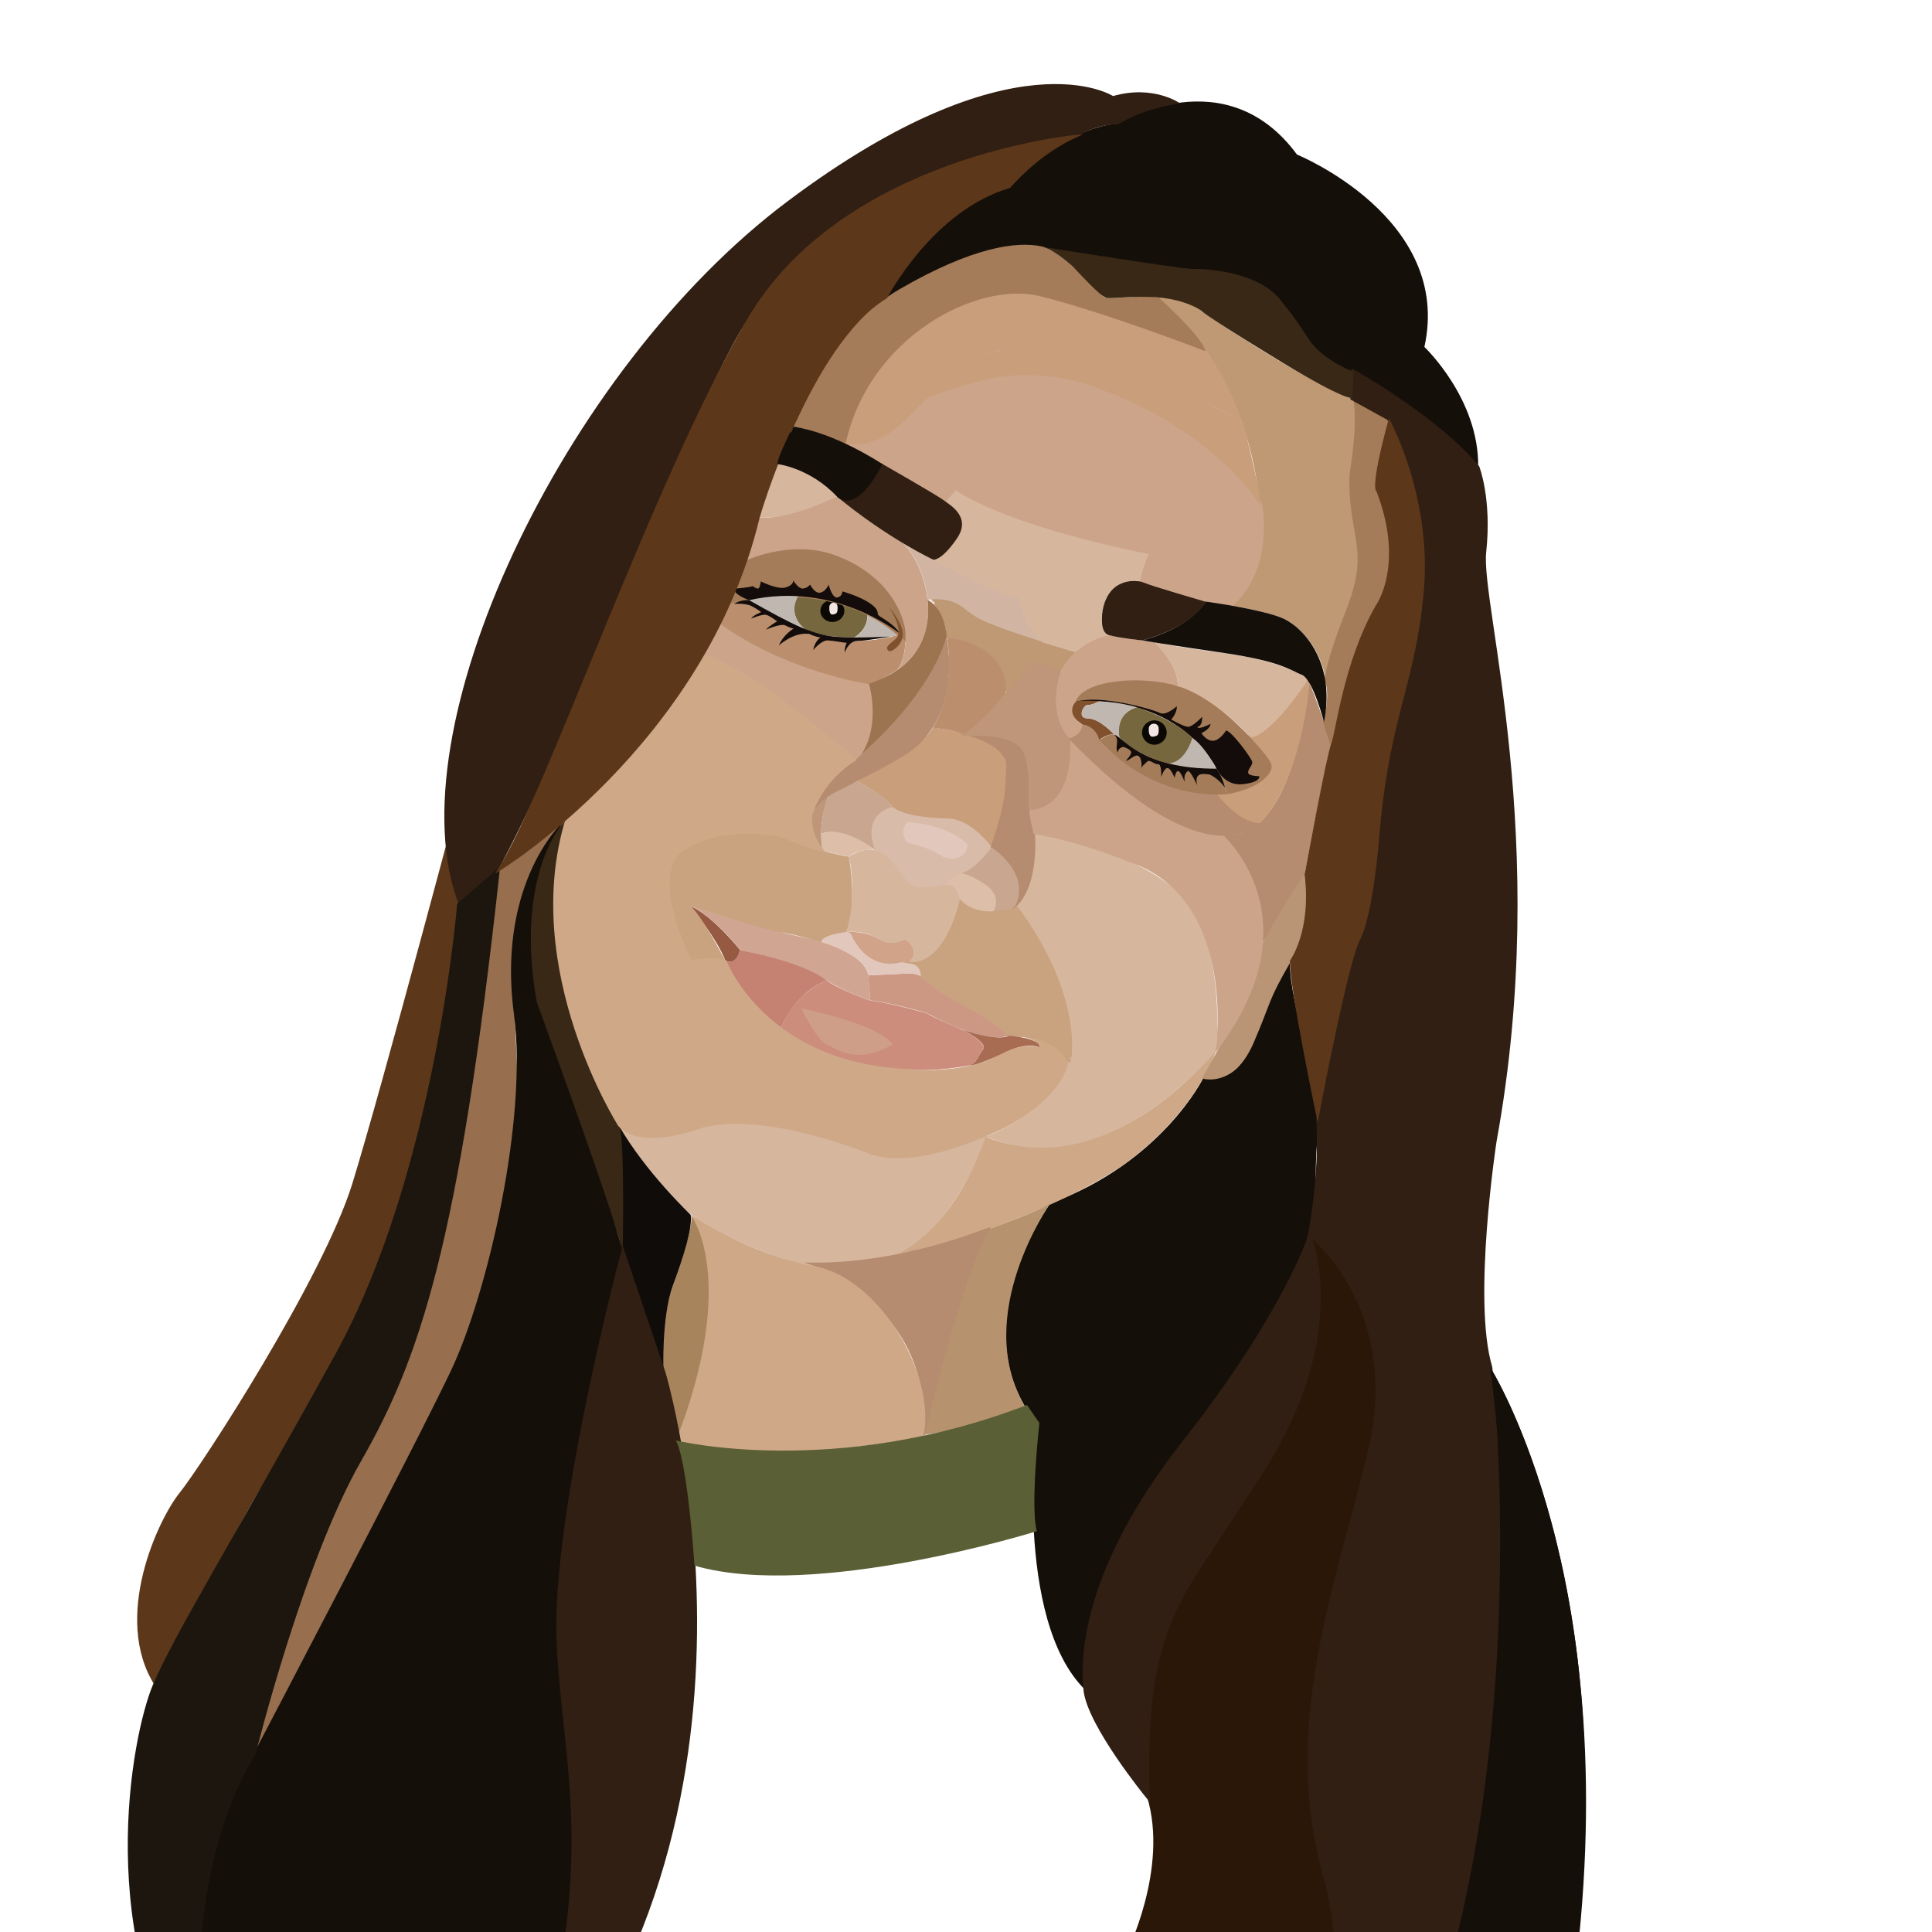 <?xml version="1.0" encoding="utf-8"?>
<!-- Generator: Adobe Illustrator 24.2.1, SVG Export Plug-In . SVG Version: 6.00 Build 0)  -->
<svg version="1.1" id="Layer_1" xmlns="http://www.w3.org/2000/svg" xmlns:xlink="http://www.w3.org/1999/xlink" x="0px" y="0px"
	 viewBox="0 0 1080 1080" style="enable-background:new 0 0 1080 1080;" xml:space="preserve">
<style type="text/css">
	.st0{fill:#D8BCA9;stroke:#D8BCA9;stroke-miterlimit:10;}
	.st1{fill:#150F0A;}
	.st2{fill:#D7B69E;stroke:#D7B69E;stroke-miterlimit:10;}
	.st3{fill:none;}
	.st4{fill:#965A43;}
	.st5{fill:#D0A592;}
	.st6{fill:#CC9884;}
	.st7{fill:#C58272;}
	.st8{fill:#CC8D7C;}
	.st9{fill:#CE9E89;}
	.st10{fill:#E2C7BD;}
	.st11{fill:#CFA887;}
	.st12{fill:#D7B69E;}
	.st13{fill:#C9A37F;}
	.st14{fill:#C9A37F;stroke:#C9A37F;stroke-width:2;stroke-miterlimit:10;}
	.st15{fill:#B6936E;}
	.st16{fill:#B68C70;stroke:#B68C70;stroke-miterlimit:10;}
	.st17{fill:#A8845D;}
	.st18{fill:#100C09;}
	.st19{fill:#382815;stroke:#382815;stroke-miterlimit:10;}
	.st20{fill:#301F12;stroke:#301F12;stroke-width:2;stroke-miterlimit:10;}
	.st21{fill:#D1A389;}
	.st22{fill:#C99E7A;}
	.st23{fill:#BF9679;}
	.st24{fill:#C9A68F;}
	.st25{fill:#DCBEA9;}
	.st26{fill:#BB8F6E;}
	.st27{fill:#5A5F35;stroke:#5A5F35;stroke-miterlimit:10;}
	.st28{fill:#B99575;stroke:#B99575;stroke-miterlimit:10;}
	.st29{fill:#B68C70;}
	.st30{fill:#CBA48A;stroke:#CBA48A;stroke-miterlimit:10;}
	.st31{fill:#BF9679;stroke:#BF9679;stroke-miterlimit:10;}
	.st32{fill:#BF9874;stroke:#BF9874;stroke-miterlimit:10;}
	.st33{fill:#9C7450;}
	.st34{fill:#C99E7A;stroke:#C99E7A;stroke-width:2;stroke-miterlimit:10;}
	.st35{fill:#CBA48A;}
	.st36{fill:#A57C59;}
	.st37{fill:#130C0A;}
	.st38{fill:#80512C;}
	.st39{fill:#C0B7B1;}
	.st40{fill:#77673F;}
	.st41{fill:#0B0804;}
	.st42{fill:#F3E5E4;}
	.st43{fill:#A57C59;stroke:#A57C59;stroke-miterlimit:10;}
	.st44{fill:#D1B5A2;}
	.st45{fill:#BF9874;}
	.st46{fill:#CBA48A;stroke:#CBA48A;stroke-width:2;stroke-miterlimit:10;}
	.st47{fill:#150F0A;stroke:#150F0A;stroke-miterlimit:10;}
	.st48{fill:#301F12;stroke:#301F12;stroke-width:2.389;stroke-miterlimit:10;}
	.st49{fill:#C99E7A;stroke:#C99E7A;stroke-width:0.796;stroke-miterlimit:10;}
	.st50{fill:#2A1708;stroke:#2A1708;stroke-width:0.796;stroke-miterlimit:10;}
	.st51{fill:#5D371A;}
	.st52{fill:#976E4E;stroke:#976E4E;stroke-miterlimit:10;}
	.st53{fill:#301F12;}
	.st54{fill:#1C160F;stroke:#1C160F;stroke-width:2;stroke-miterlimit:10;}
	.st55{fill:#382815;}
	.st56{fill:#DCBEA9;stroke:#DCBEA9;stroke-miterlimit:10;}
	.st57{fill:#CFA887;stroke:#CFA887;stroke-miterlimit:10;}
	.st58{fill:#5D371A;stroke:#5D371A;stroke-miterlimit:10;}
	.st59{fill:#A86C52;}
	.st60{fill:#301F12;stroke:#301F12;stroke-miterlimit:10;}
</style>
<path class="st0" d="M498.9,451.1c0,0,6,6.1,29.9,6.5c0,0,13.3-1.1,25.5,16c0,0-10.4,14.8-19.4,14.9l-6.4,5.8c0,0-9.6,2.3-14.4,1.6
	c-4.8-0.8-6.3-1.8-11-9c-4.7-7.1-10.5-10.8-13.9-11.9c0,0-4-8.3-0.6-16C491.9,451.2,498.9,451.1,498.9,451.1z"/>
<path class="st1" d="M672.7,602.5c0,0-23,47.2-85.6,70.2c0,0-50.5,69.1-7.7,122.9c0,0-13.2,109.7,27.4,149.2
	c0,0-7.7-66.9,65.8-151.4s60.4-121.8,63.6-153.6c3.3-31.8-15.2-75.6-15.2-102.6c0,0-13.3,23-16.5,31.8S697.1,606.2,672.7,602.5z"/>
<path class="st2" d="M345.9,629.1c0,0,25.7,45.3,56.5,59.5c30.7,14.1,64.8,29.1,98,13.3s50.7-66.4,50.7-66.4s-42.4,18.3-63.1,10
	c-20.8-8.3-68.1-25.1-99.7-14.2C356.7,642,345.9,629.1,345.9,629.1z"/>
<path class="st3" d="M493.8,704.5"/>
<path class="st4" d="M386.1,506.5c0,0,15.2,19,19.4,30.6c0,0,5.9,3.4,8.2-6C413.7,531.1,399.6,512.9,386.1,506.5z"/>
<path class="st5" d="M413.7,531.1c0,0,34,7,45.8,15.2c11.7,8.2,27,12.9,27,12.9l-1.2-14.1c0,0-0.2-13.1-33.3-20.4
	c-33.1-7.3-65.9-18.4-65.9-18.4S400,513.1,413.7,531.1z"/>
<path class="st6" d="M485.3,545.2l24-1.1c0,0,7.2,0.3,14.6,8c7.5,7.7,38.7,20.3,40.2,26.8c0,0-11.6,6-45.9-12.5
	c0,0-17.9-5.5-31.7-7.2L485.3,545.2z"/>
<path class="st7" d="M405.5,537.1c0,0,15.4,32.9,30.8,38.6c0,0,6.6-20,25.8-27.6c0,0-9-9.2-48.4-17
	C413.7,531.1,411.7,539.9,405.5,537.1z"/>
<path class="st8" d="M436.3,575.7c0,0,40.3,31.7,105.8,19.9c0,0,2.1,0.1,5.3-5.7c3.2-5.8,2.2-3.5,2.2-3.5s3.2-2.8-11.9-10.9
	c0,0-14.9-6.1-19.5-9c0,0-20.2-5.9-31.7-7.2c0,0-16.4-5.5-24.4-11.2C462.1,548.1,444,554.3,436.3,575.7z"/>
<path class="st9" d="M448,563.7c0,0,8.8,18.3,14.1,20.2c5.3,1.9,16.2,12,36.8,0C498.9,583.8,495,573.8,448,563.7z"/>
<path class="st10" d="M459.2,526.6c0,0,22.5,6.7,25.8,17l0.3,1.6l24-1.1c0,0,5.1,0.8,6.4,1.9c0,0-0.2-7.1-5.4-8.2
	c-5.1-1-16.3,3.9-25.6-3.6s-8.4-13.9-11.5-13.4C470.1,521.4,459,523.1,459.2,526.6z"/>
<path class="st11" d="M511.2,598.2c0,0,4.1,39.4-23.3,47.1c0,0,17.3,9.3,63.1-10c45.9-19.2,46.6-42.5,46.6-42.5
	s-10.1-17.1-33.6-13.8c0,0,16.4,0,16.8,6.5c0,0-9.4-3.5-24.5,5.2C541.2,599.5,511.2,598.2,511.2,598.2z"/>
<path class="st11" d="M551,635.4c0,0,61.2,30.2,129-48.6c0,0-9.4,31.7-48,61.4c0,0-39.3,32.9-148.1,59.1
	C483.9,707.3,526.9,704.4,551,635.4z"/>
<path class="st12" d="M551,635.4c0,0,40.7-15.7,46.6-42.5c0,0,8.6-32.8-30.3-86.4c0,0,11.8-8,10.7-40.8c0,0,63.4,10.2,85.4,38.4
	c22,28.1,16.5,82.8,16.5,82.8S620.1,663.4,551,635.4z"/>
<path class="st13" d="M474.6,478.9c0,0-19-3.2-33.1-9.5c-14-6.3-51.6-6.8-64.3,10.4c-12.7,17.2,8.9,57.3,8.9,57.3s10.9-2,19.4,0
	c0,0-12.3-23.9-19.4-30.6c0,0,43.2,13.9,49.5,14.5c6.3,0.6,23.5,5.7,23.5,5.7s-1-3.6,14-5.7C473.2,520.9,479.4,508.8,474.6,478.9z"
	/>
<path class="st14" d="M567.4,506.5c0,0-18.9,7.7-30.6-4.6c0,0-6.8,33.9-26.5,36c0,0,5.7,1,5.4,8.2c0,0,5.7,3.2,8.2,6.1
	c2.5,2.9,36.8,19.1,40.2,26.8c0,0,22.3-4,33.6,13.8C597.7,592.9,605.3,557.1,567.4,506.5z"/>
<path class="st15" d="M587.1,672.7c0,0-44,62.4-14.3,113.3c0,0-26.9,12-57.2,16.3c0,0,16.4-78.4,36.9-115.2
	C552.5,687.2,582.7,676.4,587.1,672.7z"/>
<path class="st16" d="M452.7,706.3c0,0,71,23.2,63.5,97.1c0,0,19.8-87,36.9-117C553.1,686.4,504.5,707.2,452.7,706.3z"/>
<path class="st11" d="M386.1,679.1c0,0,32.2,22,68.9,28.6c36.7,6.6,68.8,61.2,61.1,95.7c0,0-93.9,17.5-138.5,2.5
	C377.7,805.9,410.3,724.1,386.1,679.1z"/>
<path class="st17" d="M386.1,679.1c0,0,27.5,34.7-8.4,126.8c0,0-15.1-48.8-1.6-87.1C389.6,680.5,386.1,679.1,386.1,679.1z"/>
<path class="st18" d="M370.9,767.3c0,0-1.3-30.7,5.2-48.5c6.5-17.7,11-32.5,10-39.7c0,0-25.3-23.9-40.2-50c0,0,1.5,40.4,0.8,57.4
	C346,703.4,359,743.9,370.9,767.3z"/>
<path class="st19" d="M316.6,457.6c0,0-27,24.3-18.6,89.7c8.4,65.5,48.3,131.3,49.6,150.8c0,0,1.2-57.1-1.7-69.1
	C345.9,629.1,290.3,538.6,316.6,457.6z"/>
<path class="st20" d="M347.7,698.2l23.3,69.1c0,0,74.4,247.6-82.1,423.7c0,0,42.9-90.9,25.9-214.9
	C297.7,852,347.7,698.2,347.7,698.2z"/>
<path class="st21" d="M473.2,520.9c0,0,10.3-0.7,17.4,3.7c7.1,4.4,15.5,0.4,15.5,0.4s9.1,5.9,2.4,12.7c0,0-5,0.3-7.1,0.7
	c-2.1,0.4-13.5,2.4-22.4-10.1c0,0-2.2-3.2-2.7-4.5C475.8,522.6,475.1,521,473.2,520.9z"/>
<path class="st12" d="M474.6,478.9c0,0,12-9.1,21.8,0.4c9.8,9.5,9.1,15.6,17.6,16.6c8.5,1,16.2-3.7,19.3-0.7c3,3,3.4,6.8,3.4,6.8
	s-7.3,37.3-28.3,35.8c0,0,6.8-6.1-2.4-12.7c0,0-7.9,4.7-15.5-0.4c-7.6-5.1-17.4-3.7-17.4-3.7S479.5,502.8,474.6,478.9z"/>
<path class="st22" d="M479,436.8c0,0,14.2,7.1,18.6,12.9c4.4,5.8,19.4,7.5,32.6,7.9c13.1,0.4,24.1,15.9,24.1,15.9
	s11.8-33.1,7.9-48.1c-3.9-15.1-40.8-18.7-40.8-18.7S518.7,416.6,479,436.8z"/>
<path class="st16" d="M554.3,473.6c0,0,22,14.5,13.1,32.9c0,0,12.4-8,10.7-40.8c0,0-2.6-8.1-3-24.3c-0.4-16.2,3.9-31.1-34.2-30.8
	c0,0,22.7,5.6,22.1,18.1C562.4,441.2,563.2,447.1,554.3,473.6z"/>
<path class="st23" d="M460.1,475.7c0,0-7.8-9.2-6.6-20.1c0,0,4.8-8,9.5-10.2C463,445.4,456.6,460.4,460.1,475.7z"/>
<path class="st24" d="M554.3,473.6c0,0-10.4,14.9-19.4,14.9c0,0,26.9,5.2,20.2,20.4c0,0,6.2,1.3,12.3-2.4
	C567.4,506.5,577.8,490.7,554.3,473.6z"/>
<path class="st10" d="M506.9,459.6c0,0-4.8,6.5,0.7,11.6c0,0,12.2,2.6,17.8,6.7s15.4,2.2,15.5-5.9
	C540.9,472,530.6,460.7,506.9,459.6z"/>
<path class="st24" d="M479,436.8c0,0,13.7,6.7,17.8,11.9l2.1,2.4c0,0-17.4,3-9.8,23.9c0,0-19.6-13.8-30.1-8.8c0,0,0.1-12.7,4-20.8
	C463,445.4,468.2,441.2,479,436.8z"/>
<path class="st25" d="M459,466.2c0,0-0.1,8.1,1.1,9.5l14.5,3.2c0,0,3.9-4.3,14.5-3.9C489.1,474.9,470.4,460.7,459,466.2z"/>
<path class="st26" d="M529.2,356c0,0,6.1,27.9-7.7,50.8c0,0,15.2,1.5,17.5,4.3c0,0,19.6-15.2,22.9-23.1
	C565.1,380.1,557.9,356.6,529.2,356z"/>
<path class="st27" d="M378.7,805.9c0,0,88.1,21.3,195.2-19.9l6.6,9.6c0,0-5.1,46.2-1.5,60c0,0-123.5,38.5-190.3,19.2
	C388.7,874.8,385.1,819.9,378.7,805.9z"/>
<path class="st28" d="M672.7,602.5c0,0,16.8,5.2,27.6-19.7c10.7-24.9,7.4-22.3,20.9-45.7c13.5-23.4,8.2-48.5,8.2-48.5
	s-26.2,37.8-26.8,50.2C702.1,551.1,672.7,602.5,672.7,602.5z"/>
<path class="st29" d="M681.8,466.3c0,0,31,31.4,21.7,64.8c0,0,18.8-33.7,25.8-42.2c0,0,11.5-61.7,14.8-72.9c0,0-9.7-30.8-12.8-35.1
	C731.4,381,724.5,474.2,681.8,466.3z"/>
<path class="st30" d="M597.7,412.5c0,0,47.1,51.2,84.1,53.2c0,0,54.9,46.1-1.7,121.1c0,0,12.7-85.7-49.6-105.7
	c0,0-25.7-10.9-52.3-15.4c0,0-2.6-10.8-2.3-13.4C575.8,452.3,599.3,453.5,597.7,412.5z"/>
<path class="st31" d="M597.7,412.5c0,0-12.5-13.3-4.4-38.4c0,0-14.8-3.3-18.4-5.1c0,0-14.9,27.3-35.9,42c0,0,29.5-2.6,33.9,10.1
	c4.4,12.8,1.6,26.4,2.9,31.1C575.8,452.3,599.9,453.4,597.7,412.5z"/>
<path class="st32" d="M529.2,356c0,0,34.1,2,33.8,30.9c0,0,11.1-13.5,11.9-17.9l18.4,5.1c0,0,5.7-8,16.1-7.5c0,0-57.8-15-66.6-23.9
	c-8.9-8.9-21.8-7.5-21.8-7.5S530.4,346.8,529.2,356z"/>
<path class="st33" d="M518.4,335.2c0,0,6.5,35.8-33.1,46.6c0,0,6.9,25.9-7,42.9c0,0,43.1-35.4,50.9-68.7
	C529.2,356,528.8,340.7,518.4,335.2z"/>
<path class="st30" d="M390.9,367.2c0,0,7.9-13.8,9.5-20.1c0,0,29,25.3,84.9,35.3c0,0,7.8,25.6-7,42.9
	C478.2,425.3,410.5,364.6,390.9,367.2z"/>
<path class="st29" d="M478.2,424.7c0,0,40.2-32.8,50.9-68.7c0,0,10.7,46.2-24.8,67.1c-35.5,20.9-41,17.9-50.9,32.5
	C453.5,455.5,457.4,437.1,478.2,424.7z"/>
<path class="st16" d="M605.1,405c0,0,7.4,1.2,9,7.6c1.5,6.4,30.3,30.2,68.1,32c0,0,12,12.9,22,14.6c0,0-27.4,35.1-106.4-46.6
	C597.7,412.5,604,411.6,605.1,405z"/>
<path class="st34" d="M682.1,444.5c0,0,11.2,14.5,22,14.6c0,0,21.6-19.4,27.2-79.5c0,0-23,32.9-32.4,32.5c0,0,9.1,8.7,11.6,14.5
	C713.1,432.4,701.8,442.2,682.1,444.5z"/>
<path class="st12" d="M645.5,359.1c0,0,13.5,13.6,12.9,24.4c0,0,23.9,9.2,40.6,28.7c0,0,9.5,1.5,32.4-32.5c0,0-12.7-10-45.3-14.3
	C653.4,361,645.5,359.1,645.5,359.1z"/>
<path class="st35" d="M645.5,359.1c0,0,13.3,12.7,12.9,24.4c0,0-53-10.5-58.8,13c0,0,0,5.6,5.5,8.5c0,0-0.3,6.2-7.4,7.6
	c0,0-13.2-12-4.4-38.4c0,0,9.8-17.5,26.7-19.1c0,0,20.7,3.5,26.4,4"/>
<path class="st36" d="M601.2,392.4c0,0,67.1-7.5,84.7,51.6c0,0,16-2.5,22.3-10.1c0,0,3.8-3.5,2.3-7.2s-10.4-13.1-11.6-14.5
	c-1.2-1.4-20.4-22.6-40.6-28.7C638.1,377.4,605.3,379.9,601.2,392.4z"/>
<path class="st37" d="M679.2,428c0,0,4.2,11.3,15,10.4c10.9-1,9.7-4.5,9.7-4.5s-6.2,0-6.2-2.1s2.7-4.1,2.3-6
	c-0.4-1.9-11.1-16.7-14.6-17.5c0,0-3.5,5.8-7.4,5.8s-6.4-4.3-6.4-4.3s4.9-2.1,5.1-5.2c0,0-6.8,3.7-7.4,1.7c0,0,2.9,0,2.7-5.6
	c0,0-5.4,5.8-8,5.6c-2.5-0.2-9.3-4.1-9.3-4.1s3.5-3.7,3.1-7.4c0,0-6,5.6-9.5,3.7c-3.5-1.9-33.8-10.6-47.2-6.1
	C601.2,392.4,652.9,385.2,679.2,428z"/>
<path class="st38" d="M601.2,392.4c0,0-6.1,6.4,3.8,12.5c0,0,7.5,0.7,9.5,8.8c0,0,4.2-3.6,8.2-3.2c0,0-7.9-8.9-14.5-8.9
	c-6.6,0-2.4-7.7-0.2-7.5c2.2,0.2,6.4-2.1,6.4-2.1S603.1,391.1,601.2,392.4z"/>
<path class="st39" d="M666.5,412.5c0,0-3.6,14-14,14.3c0,0,11.7,3.1,27.4,2.9C680,429.7,673.4,417,666.5,412.5z"/>
<path class="st40" d="M635.5,395.4c0,0-12.4,2.5-9.8,16.7c0,0,8.1,9.5,26.9,14.7c0,0,9.1,1,14-14.3
	C666.5,412.5,658.6,403.1,635.5,395.4z"/>
<ellipse class="st41" cx="645.3" cy="409.5" rx="6.9" ry="6.8"/>
<path class="st42" d="M642.2,407.9c0,0-0.3,4.3,2.4,3.9s3.3-1,3.1-4.8C647.5,403.4,641.7,403.8,642.2,407.9z"/>
<path class="st39" d="M635.5,395.4c0,0-11.8,2.1-9.8,16.7l-2.9-1.6c0,0-7.8-9.2-16.3-9.1c0,0-3-0.6-1.2-4.8c0,0,1.3-2.6,2.7-2.5
	c1.4,0.1,1.9,0,6.4-2.1C614.4,392.1,625.4,392.3,635.5,395.4z"/>
<path class="st36" d="M614.6,413.8c0,0,26.5,32.9,71.3,30.2c0,0-3.3-11.4-6-14.3c0,0-34.7,1.9-54.3-17.5l-2.9-1.6
	C622.8,410.6,620.3,409.6,614.6,413.8z"/>
<path class="st37" d="M622.8,410.6c5.6,1.8,14.9,19.2,57.2,19.1c0,0,3.4,4.6,4.8,10.7c0,0-3-4.8-8.5-7.4c-2.6-0.3-9.2-2-7,6.1
	c0,0-4.1-9.1-5.4-8c-1.3,1.2-2.2,2.5-1.6,5.9c-1.1-1.9-3.9-10.9-5.7-2.3c-3.2-7.1-4.9-7-7.5-0.4c0,0,0.4-7.3-1.7-7.1
	s-4.8-2.9-6.1-1.5c-1.4,1.5-3.1,2.4-3.2,4.1c0,0,0.5-6-1.7-7.2c-2.1-1.3-5.5,3-7,2.6c0,0,3.3-3.4,2.9-4.9c-0.4-1.5-4.3-2.8-4.3-2.8
	s-3.1,0.4-3.1,3.2C622.8,417.4,626.4,414,622.8,410.6z"/>
<path class="st40" d="M446.2,333.1c0,0-5.3,7.1,0.5,15.6c5.8,8.4,31,7.5,31,7.5s7.6-4.1,7.2-12.7C485,343.5,465.3,333.3,446.2,333.1
	z"/>
<ellipse class="st41" cx="465.3" cy="341.5" rx="6.7" ry="6.2"/>
<path class="st42" d="M463.6,340c0,0-0.2,3.9,2,3.5c2.2-0.4,2.7-0.9,2.6-4.3S463.2,336.2,463.6,340z"/>
<path class="st39" d="M485,343.5c0,0,0.8,7.9-7.2,12.7c0,0,18.3,0.8,25.9-1.5C503.7,354.7,490.7,345.7,485,343.5z"/>
<path class="st43" d="M416.9,313.4c0,0-8,20.7-10.2,24.5c0,0,57.9-19.1,99.4,20.4c0,0,3.3-35.4-46.5-50
	C459.6,308.3,440,303.3,416.9,313.4z"/>
<path class="st39" d="M418.8,335.5c0,0,17.4,10.2,31,15.9c0,0-10.1-7.4-3.5-18.3C446.2,333.1,422.8,332.4,418.8,335.5z"/>
<path class="st37" d="M418.8,335.5c0,0-8.4-2.9-8.6-6.4c0,0,9.6-0.7,10.4-1.5c0,0,2.2,1.5,3.2,1.4c1-0.1,1.5-4,1.5-4
	s9.2,4.7,13.9,3.4c4.7-1.4,4.2-4,4.2-4s2.7,4.6,5.2,4.6c2.5,0,4.3-2.2,4.3-2.2s2.4,5.1,5.6,4.5c3.2-0.6,4.7-4.5,4.7-4.5
	s2,7.8,4.9,7.2c2.8-0.6,2.8-3.4,2.8-3.4s14,3.8,18.7,9.5c0,0,1.1,1.4,1.1,3.1c0,1.7,7.5,3.7,12.8,11.4
	C503.7,354.7,467.4,324.5,418.8,335.5z"/>
<path class="st26" d="M400.4,347.1c0,0,4.6-6.7,6.3-9.2c0,0,8.6-2.9,12.1-2.3c0,0,32.9,33.3,83.5,19.3l3.8,3.4
	c0,0,0.1,10.6-4.7,16.3c0,0-9.8,6.2-16.2,7.7C485.3,382.3,438.1,375.5,400.4,347.1z"/>
<path class="st37" d="M418.8,335.5c0,0-4.5-0.5-8.6,2.1c0,0,6.6-0.6,10.1,1.3c3.6,1.9,5.2,3.3,5.2,3.3s-4.7,1.8-5.6,3.6
	c0,0,6.2-2.6,8.4-2.1c2.2,0.6,5.6,3.4,6.2,3.6c0,0-4.3,2.4-6.4,4.7c0,0,8.6-3.7,10.9-2.4s4.6,1.8,4.6,1.8s-5.6,3.2-8.2,9.4
	c0,0,8.4-7.7,16.8-6.4c0,0,4.4,1.9,6.4,1.9c0,0-3.2,2.2-4,7.1c0,0,4.5-5.6,8.2-5.4s8.4,1.3,10.5,1.3c0,0-1.3,2.6-1.1,5.6
	c0,0,2-6.6,7-6.6s18.7-2.5,18.7-2.5s-17.1,1-30,0.2C455,355.1,443.8,349.6,418.8,335.5z"/>
<path class="st35" d="M463.6,309.3c0,0,35.1,9.1,42.4,42.1c0,0,1.7,15.5-4.5,23.2c0,0,20.3-11.6,17-39.4c-3.4-27.8-20-36.9-20-36.9
	s-29.2-19.8-30.2-21.1c0,0-31.8,14.5-44.1,11.9c0,0-6.3,23-7.2,24.2c-0.9,1.3,0.9-1.3,0.9-1.3l-0.9,1.3
	C416.9,313.4,439.8,302.4,463.6,309.3z"/>
<path class="st12" d="M424.2,289.2c0,0,9.6-29.3,11-30.1c0,0,18.4,2.3,33.1,18.2C468.2,277.2,441.8,291,424.2,289.2z"/>
<path class="st38" d="M497.1,339.6c0,0,8.8,13.1,3.6,17.5c-5.2,4.3-5.6,4.8-4.2,6.6c1.4,1.8,9.2-3.9,8.1-10.4
	C503.5,346.8,497.1,339.6,497.1,339.6z"/>
<path class="st44" d="M503.7,302.5c0,0,54.5,30.7,66,31c0,0,5.5,20.2,13.9,25.5c0,0-25.9-7.9-35.9-13s-11.4-12.4-29.2-10.8
	C518.4,335.2,517.4,315.3,503.7,302.5z"/>
<path class="st43" d="M756.1,222.6l20.3,11.2c0,0-9.4,33.1-7,40.9c2.4,7.8,15.1,35.9-0.5,64.3c-15.6,28.4-24.8,77.1-24.8,77.1
	l-4-12.3c0,0,4.2-14.1,1.2-22.8c-3-8.7,13.8-43.2,16.5-59s-5.6-41.7-3.5-57.5C756.3,248.6,758.5,228.1,756.1,222.6z"/>
<path class="st45" d="M756.3,222.6c0,0,3.3,10-1.8,41.8c0,0-1.1,10.5,1.9,27.8c3,17.2,5.1,26.4-4.6,50.7c0,0-11.4,28.6-10.9,36.7
	c0,0-1.8-18.4-18.3-30.7c0,0-4.2-5.6-35.2-10.4c0,0,17.4-15.5,17.7-37.4c0.3-21.9-4.5-90-58.1-134.8c0,0,14.5-0.3,25.5,8
	C683.3,182.7,746.9,222.7,756.3,222.6z"/>
<path class="st46" d="M470.5,246.5c0,0,21.8,4.4,46.7-23.7c0,0,51-23.7,87.2-9.8c36.2,13.9,65.6,25,100.1,68.6c0,0,7.4,36.1-16.8,57
	l-13.9-2.2l-36.4-11.4c0,0,2-10.6,4.8-15.2c0,0-87.7-17.5-107.8-35.7l-5.9,6.8C528.4,280.8,483.2,251.7,470.5,246.5z"/>
<path class="st47" d="M495.5,166.4c0,0,19.8-45,68.9-61.7c0,0,28-32.4,60.9-35.2c0,0,59.7-36.9,99.4,17.3c0,0,87.1,35.4,71,107.3
	c0,0,30.8,29,30.1,67.2c0,0-48.2-46.2-75.7-56.3s-21.7-47.5-69.4-52.9c-47.7-5.4-104-15.1-104-15.1S542.1,135.2,495.5,166.4z"/>
<path class="st1" d="M833,764.3c0,0,67.2,106.7,50.3,294.4c-17,187.7,0,247.8,0,247.8H730.4C730.4,1306.5,858.4,1042.5,833,764.3z"
	/>
<path class="st48" d="M733.9,1253.4c0,0,23.4-159.9,2.8-212.1c-20.6-52.2,3.2-155.6,28.9-234c0,0,15.8-69.3-33.6-115.5
	c0,0,7-32.9,5-66.3c0,0,13.8-76.8,24.2-102.7c10.4-25.9,8.8-74.4,17.8-107.2c0,0,4.5-27,10.5-49s17-75.5-13.1-132.8l-20.3-11.2
	l0.2-5.8l0.3-9c0,0,46.4,26,69.2,53.4c0,0,7,17.8,3.8,47.4c-3.2,29.6,36.5,160.9,5.8,329.3c0,0-13.7,89.2-2.4,126.4
	C833,764.3,869.2,1088.6,733.9,1253.4z"/>
<path class="st22" d="M471.7,248.5c0,0,18.5-83.1,96.7-85.1c0,0,23.9-0.1,105.5,32.5c0,0,10.7,12.2,20.7,40.4
	c0,0-98.1-60.4-143.4-37.5C506,221.8,507.7,250.1,471.7,248.5z"/>
<path class="st36" d="M443.6,239c0,0,17.8-53.3,59.2-77.3s65.9-26.8,79.3-24s32.3,27.8,36,28.7c3.7,0.9,21.9-1.8,29.7,0
	c0,0,23,20.4,26.3,30c0,0-58-22.4-93.1-30.9c-35.1-8.5-95.5,23.1-108.4,82.9C472.5,248.5,450.9,238.4,443.6,239z"/>
<path class="st49" d="M694.6,236.3c0,0,8.8,35.1,9.8,45.3c0,0-24.2-39.9-87.1-63.6c0,0-31.7-15.4-70.5-5.3c0,0-20.8,5.7-28,9.3
	c0,0,9.9-11.6,29.1-21.4c19.3-9.8,45.9-14.4,118,20.1L694.6,236.3z"/>
<path class="st50" d="M732.1,691.9c0,0,51.6,40.2,31.9,120.4c-19.6,80.3-48.2,153-24.6,237.2c23.6,84.2-14.7,257-14.7,257
	l-170.5-1.1c0,0,29.1-143.9,75.5-212.6c0,0,24.4-48.1,11.8-88.8c0,0-5.8-66.8,18.1-108.8C683.5,853.1,756.2,768.4,732.1,691.9z"/>
<path class="st51" d="M260.9,429.3c0,0-47.4,178.8-63.9,232.2s-84.7,158.3-96.6,173s-37.9,69.8-13.9,107.6c0,0,39.6-76.9,57.4-107.1
	s106.9-159.6,112.6-329.4l2.4-3.7C258.9,501.9,253.2,492.3,260.9,429.3z"/>
<path class="st52" d="M278.3,486.9l38.3-29.2c0,0-14.1,13.5-16.3,22.8c0,0-12,24.1-13.3,52.4c-1.4,28.3,3.8,81.5,1.3,94.7
	c-2.5,13.2-7.1,91.9-54.2,174c0,0-40.3,84-49.6,98.4C175.3,914.3,142,980,142,980s18.8-81.6,46.6-138.3
	c27.7-56.8,46.2-91.3,66.3-193.5S278.3,486.9,278.3,486.9z"/>
<path class="st53" d="M256.5,505.6l21.8-18.8c0,0,37.8-70.2,71.2-162.4c0,0,51.1-121.2,68.3-145.4s59.8-86.8,184.7-103.2
	c0,0,9.8-6.1,22.7-6.4c0,0,12.9-8.6,34.5-11.6c0,0-14.8-10.6-37.5-4.1c0,0-55.5-36-181.9,58.8S219.5,410,256.5,505.6z"/>
<path class="st51" d="M776.4,233.8c0,0,24.3,43.5,19.5,96.9s-19.5,69.5-25,138.5c0,0-3.3,42-10.5,55.7
	c-7.2,13.7-23.8,102.6-23.8,102.6s-16.2-77-15.5-90.5c0,0,12.1-16.3,8.2-48.2c0,0,12.2-66.7,14.8-72.9c2.6-6.2,6.8-45.4,24.8-77.1
	c0,0,16.7-22.4,0.5-64.3C769.5,274.7,765.3,274.4,776.4,233.8z"/>
<path class="st1" d="M316.6,457.6c0,0-29.5,28.9-16.6,102.4c0,0,44.2,120.8,47.6,138.2c0,0-39.4,147.4-36.5,219.2
	c2.9,71.8,26.9,130.4-22.4,273.6c0,0-25.8,58.3-73.5,56.9s-94.1-32.3-94.1-32.3S81.8,1074.8,142,980c0,0,89.4-170.2,110-213.6
	s43.1-140.8,35.3-199.4S301.3,471.7,316.6,457.6z"/>
<path class="st54" d="M278.3,486.9l-21.8,18.8c0,0-11.9,149.8-68.3,252.1S98.1,914.5,86.4,942.2S52,1085,113,1173.8
	c0,0-17.7-117.1,29-193.8c0,0,26.4-106.7,58.9-163.6C233.4,759.6,255.5,696.5,278.3,486.9z"/>
<path class="st48" d="M732.1,691.9c0,0,21.8,52.6-25.3,127.9s-68,83.4-65.3,184.2c0,0-32.4-39.7-34.6-59.1
	c-2.2-19.5-0.1-68.3,55.4-138.9S732.1,691.9,732.1,691.9z"/>
<path class="st1" d="M724.7,1306.5l9.2-53.1c0,0,141-164.6,99.1-489.1c0,0,77.9,121.9,45.9,350.4c0,0-16.4,131.1,4.3,191.8H724.7z"
	/>
<path class="st55" d="M756.6,207.8l-0.5,14.8c0,0-4.2,1.4-38.7-19.6s-43.9-27.5-45.1-28.7c-1.2-1.2-9.6-6.7-24.6-8
	c-15-1.3-27.8,1.2-29.7,0c-1.9-1.2-2.4-0.4-18.1-17.1c0,0-9.4-8.8-16.4-11.1c0,0,77.3,12.3,82.6,12.2c5.3-0.1,38.2,0.5,51,19.1
	c0,0,5.5,6.2,15,20.9C732.2,190.4,738.1,200.3,756.6,207.8z"/>
<path class="st12" d="M528.4,280.8l5.9-6.8c0,0,23.5,18.6,107.8,35.7c0,0-3.3,7.5-4.8,15.2c0,0-12.5-2.5-18.8,9.4
	c0,0-7.1,16.6,1.5,20.8c0,0-8.3,0.9-19.1,9.5l-18.2-5.5c0,0-10.5-8.8-13.1-25.5c0,0-4.8,3-47.8-21.1c0,0,3.8,0.6,11.4-9.9
	C540.9,292.1,536.5,287.6,528.4,280.8z"/>
<path class="st56" d="M529.2,494.2c0,0,3.5-0.7,5.7,2.9c2.2,3.6,1.5,4.2,1.9,4.9c0.4,0.7,6.7,7.9,18.3,6.9c0,0,4.9-8-5.2-14.5
	c-10.1-6.5-14-6.2-14.9-5.4C534.1,489.8,529.2,494.2,529.2,494.2z"/>
<path class="st57" d="M478.2,424.7c0,0-17.5,9.5-24.7,30.8c0,0-1.7,9.4,6.6,20.1c0,0-16.6-4.6-20-6.9s-36.1-7.9-57.6,5.9
	c-21.5,13.7,3.7,62.5,3.7,62.5s10.8-2.1,19.4,0c0,0,22.2,59.3,105.7,61.1c0,0,4.5,40.4-23.3,47.1c0,0-57.5-24.4-94.8-15.6
	c0,0-34.5,13.8-47.2-0.6c0,0-55.3-87-29.3-171.4c0,0,48.6-41.2,74.3-90.4C390.9,367.2,400.9,359,478.2,424.7z"/>
<path class="st58" d="M602.6,75.8c0,0-131.3,11.4-184.7,103.2c-53.4,91.9-112.6,266.2-139.5,307.8c0,0,115.3-70.3,145.8-197.7
	c0,0,27.9-96.2,71.3-122.8c0,0,25.4-49,68.9-61.7C564.4,104.7,579.5,86,602.6,75.8z"/>
<path class="st59" d="M537.7,575.5c0,0,14.6,7.2,11.9,10.9c-2.7,3.7-3.7,7.8-7.5,9.2c0,0,4.8,0,18.4-6.8c13.6-6.8,20.4-3.3,20.4-3.3
	s2.4-4.8-16.8-6.5C564.1,579,558.8,582.6,537.7,575.5z"/>
<path class="st60" d="M492.7,259.6c0,0,31.3,17.9,34.6,20.5s15.4,8.9,7.1,20.8c-8.2,11.9-12.5,11.5-12.5,11.5s-25.2-11.7-53.7-35.2
	C468.2,277.2,478.4,287.2,492.7,259.6z"/>
<path class="st47" d="M435.1,259c0,0,17.9,2.1,33.1,18.2c0,0,9.6,11,24.4-17.6c0,0-25.9-17.2-49.1-20.6
	C443.6,239,435.3,255.3,435.1,259z"/>
<path class="st1" d="M638.3,358c0,0,24.6-5.3,35.7-21.7c0,0,32.8,4.4,43.9,9.7c11.1,5.3,28.9,24.8,22.2,57.7c0,0-6.1-23.9-12.3-26.4
	s-11.7-7.6-43.1-12.2C653.2,360.5,638.3,358,638.3,358z"/>
<path class="st53" d="M674,336.4c0,0-30.7-8.9-34.6-10.7c-4-1.8-19.6-3-23,15.4c0,0-2.5,12.4,3.7,14s18.3,2.9,18.3,2.9
	S664.3,352,674,336.4z"/>
</svg>
